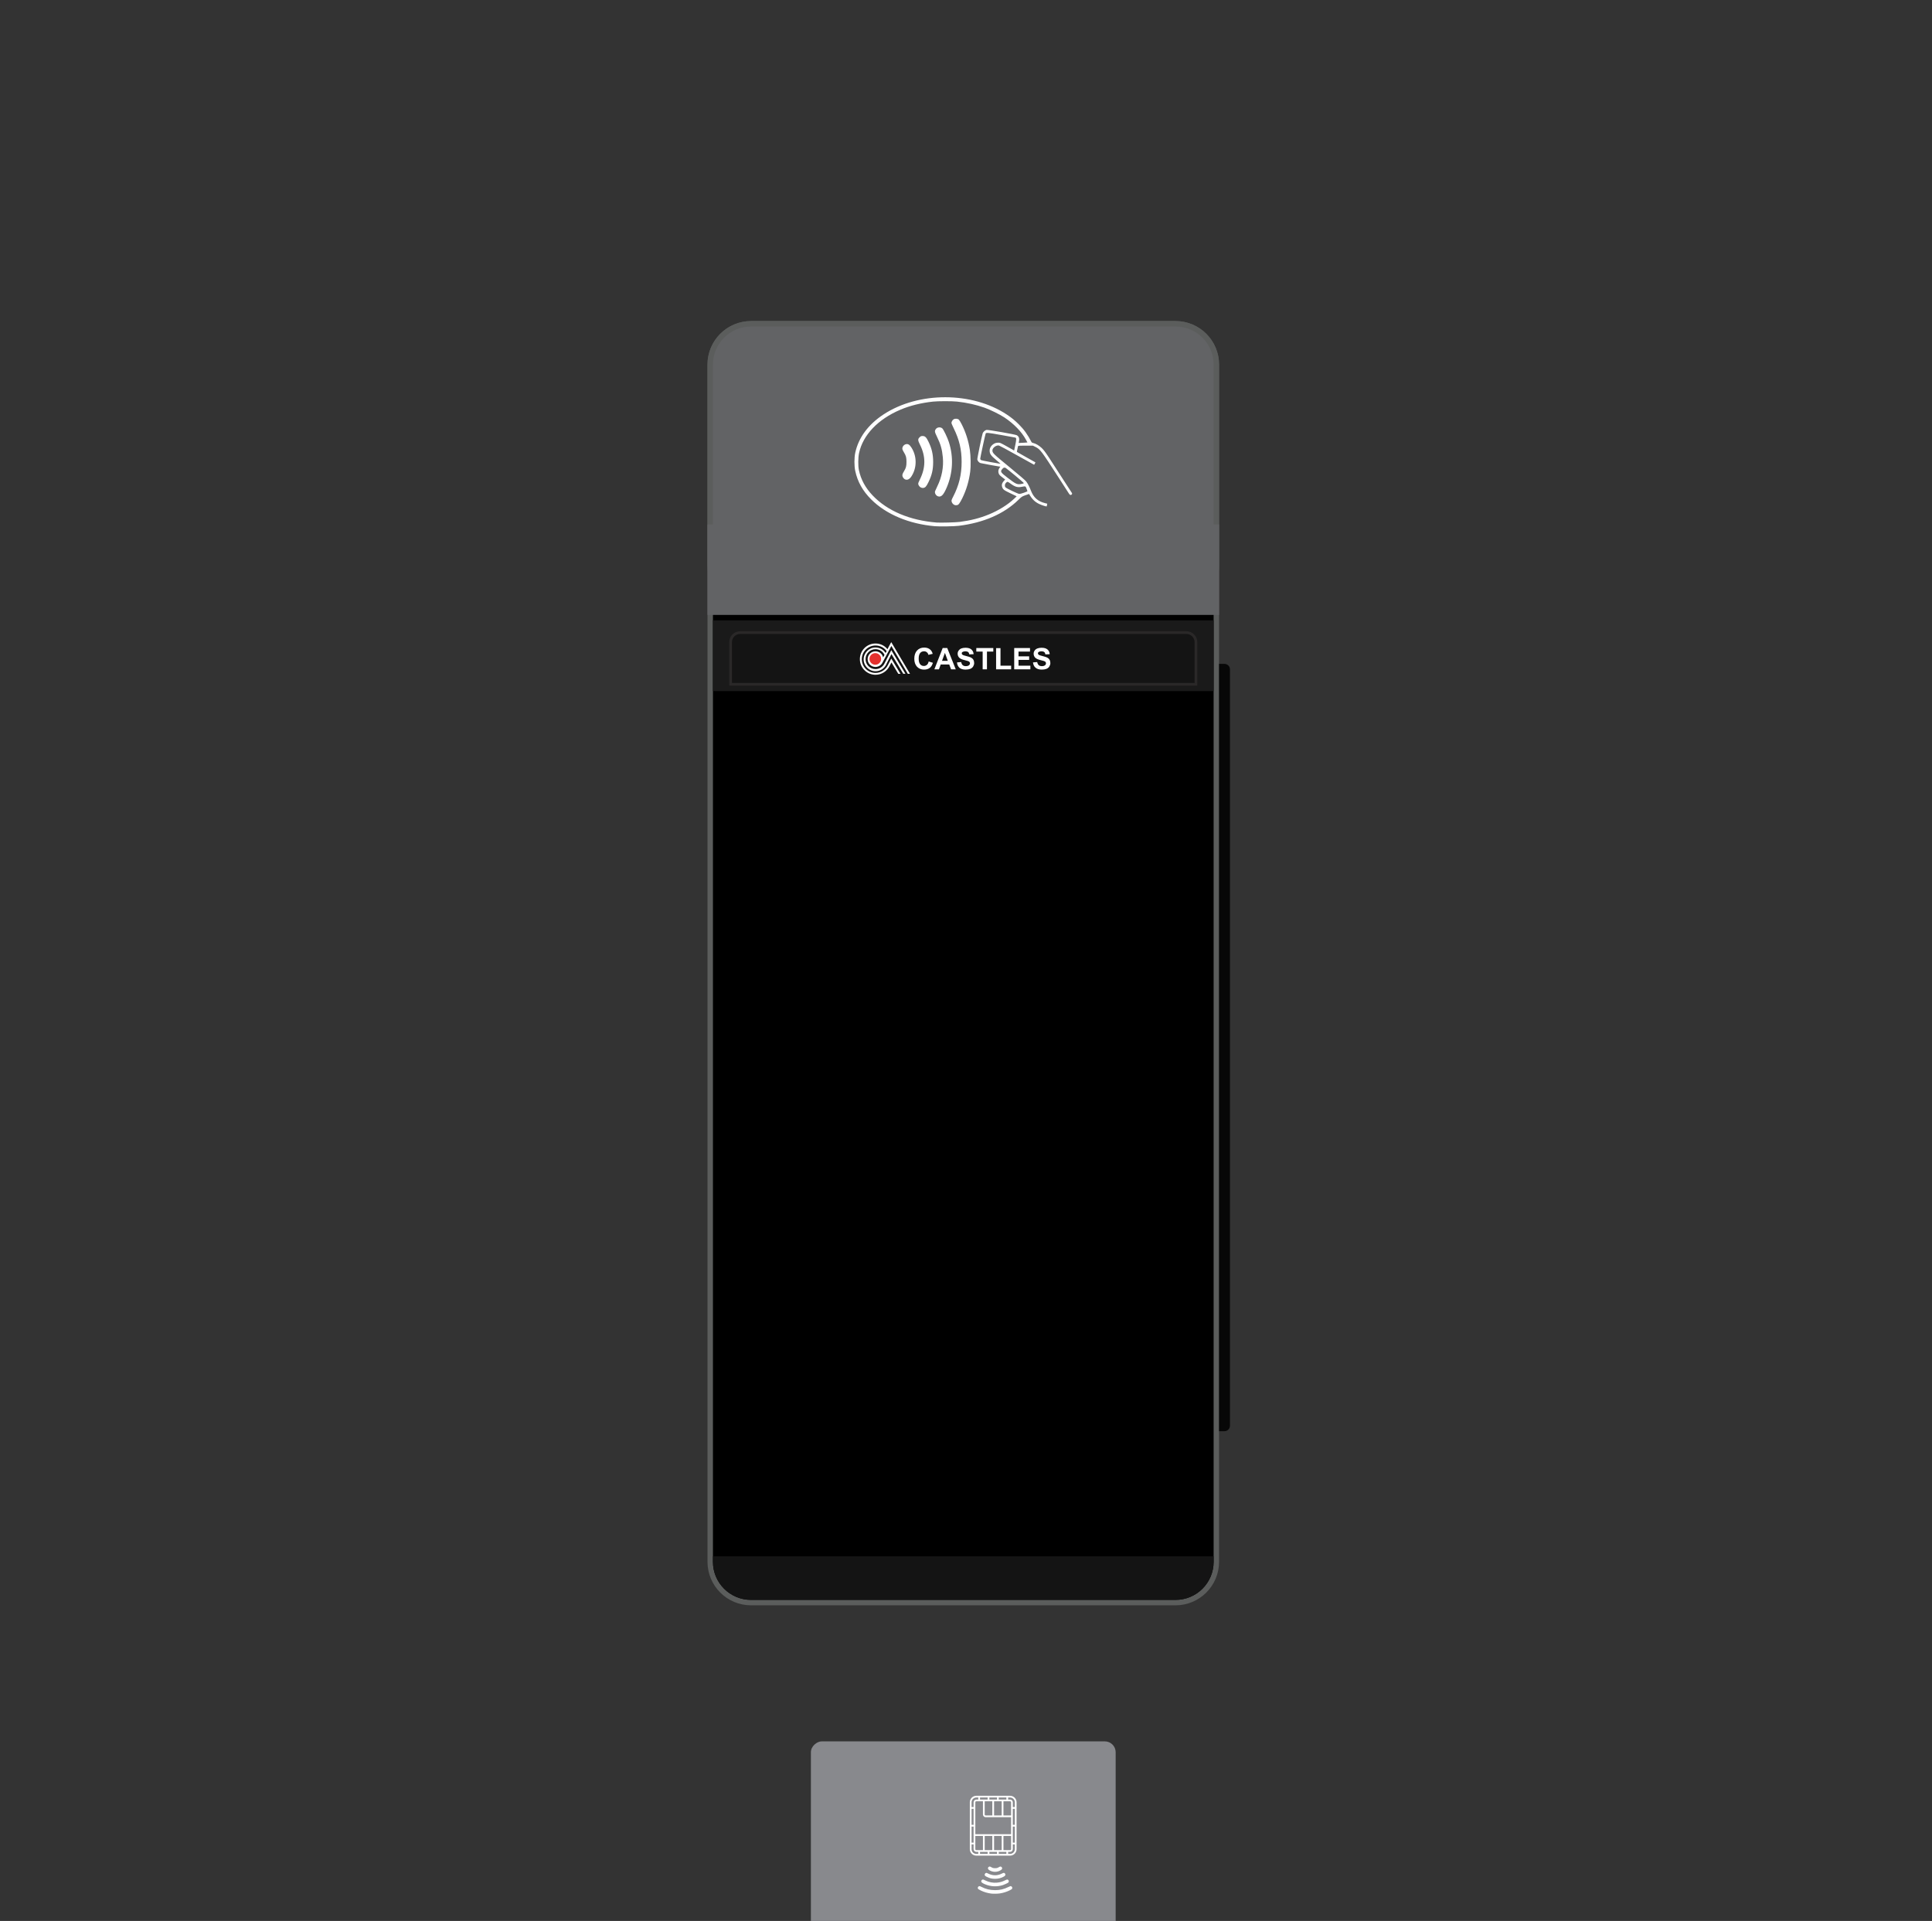 <svg width="355" height="353" viewBox="0 0 355 353" fill="none" xmlns="http://www.w3.org/2000/svg">
<rect x="0" y="0" width="355" height="353" fill="#333333" stroke="none"/>
<g clip-path="url(#clip0_2582_1677)">
<path d="M130.5 67C130.5 62.858 133.858 59.5 138 59.5H216C220.142 59.5 223.5 62.858 223.5 67V287C223.5 291.142 220.142 294.5 216 294.5H138C133.858 294.5 130.5 291.142 130.5 287V67Z" fill="black" stroke="#5B5D5C"/>
<path d="M223.5 103.961C223.5 108.104 220.142 111.461 216 111.461H138C133.858 111.461 130.5 108.104 130.5 103.961V67C130.5 62.858 133.858 59.5 138 59.5H216C220.142 59.5 223.5 62.858 223.5 67V103.961Z" fill="#626365" stroke="#5B5D5C"/>
<rect x="130" y="96.385" width="94" height="16.615" fill="#626365"/>
<path d="M224 122H225C225.552 122 226 122.448 226 123V262C226 262.552 225.552 263 225 263H224V122Z" fill="#070707"/>
<path d="M131 286H223V287C223 290.866 219.866 294 216 294H138C134.134 294 131 290.866 131 287V286Z" fill="#141414"/>
<path d="M171.794 96.7C167.029 96.284 162.82 94.516 160.082 91.778C158.52 90.219 157.572 88.527 157.146 86.531C156.951 85.623 156.951 84.119 157.149 83.201C157.745 80.428 159.535 78.003 162.358 76.151C168.793 71.932 178.653 71.951 185.029 76.199C185.876 76.763 186.423 77.212 187.191 77.967C188.158 78.921 188.838 79.871 189.554 81.264C189.58 81.317 189.714 81.382 189.847 81.408C190.3 81.502 190.902 81.854 191.387 82.306C191.764 82.658 192.054 83.042 192.773 84.129C193.499 85.226 196.78 90.291 196.979 90.623C197.057 90.753 196.904 90.958 196.732 90.958C196.608 90.958 196.523 90.877 196.341 90.59C196.214 90.388 195.378 89.09 194.482 87.703C191.315 82.801 191.146 82.573 190.264 82.13L189.801 81.899H188.441C187.08 81.899 187.08 81.899 187.048 82.042C186.869 82.827 186.833 83.019 186.872 83.055C186.898 83.078 187.669 83.517 188.587 84.031L190.257 84.966L190.153 85.184C190.094 85.304 190.029 85.402 190.007 85.402C189.984 85.402 188.578 84.624 186.882 83.67C185.186 82.719 183.698 81.912 183.578 81.88C183.096 81.746 182.354 82.28 182.354 82.762C182.354 83.25 182.497 83.39 185.479 85.831C187.337 87.355 188.402 88.269 188.565 88.484C188.861 88.878 189.16 89.458 189.434 90.17C189.919 91.427 190.706 92.127 191.999 92.452L192.425 92.56L192.389 92.791C192.37 92.918 192.344 93.035 192.327 93.051C192.272 93.113 191.416 92.84 190.921 92.602C190.147 92.231 189.613 91.7 189.089 90.776C189.085 90.769 188.779 90.874 188.415 91.007C187.764 91.245 187.731 91.264 187.116 91.866C184.489 94.431 180.72 96.069 176.172 96.625C175.427 96.73 172.582 96.772 171.794 96.7ZM176.322 95.912C178.409 95.636 180.03 95.222 181.722 94.529C183.5 93.8 185.179 92.755 186.351 91.642L186.813 91.202L185.648 90.646C184.404 90.05 184.281 89.952 184.121 89.422C184.02 89.087 184.134 88.728 184.453 88.387L184.701 88.116L184.16 87.706C183.734 87.381 183.6 87.241 183.516 87.026C183.382 86.678 183.431 86.3 183.646 85.997L183.809 85.766L182.103 85.467C181.166 85.301 180.29 85.135 180.16 85.096C179.903 85.021 179.645 84.728 179.577 84.445C179.541 84.292 180.378 80.21 180.563 79.627C180.648 79.367 181.003 79.051 181.273 79.002C181.556 78.95 186.582 79.832 186.833 79.979C187.23 80.21 187.354 80.581 187.23 81.154L187.178 81.391H187.455C187.608 81.391 187.969 81.372 188.259 81.349L188.786 81.307L188.525 80.822C187.741 79.36 186.312 77.882 184.551 76.71C183.727 76.164 181.973 75.298 180.915 74.92C179.411 74.383 177.592 73.979 175.844 73.797C174.883 73.696 172.374 73.7 171.443 73.8C169.213 74.041 167.188 74.546 165.417 75.301C161.316 77.049 158.559 79.946 157.852 83.247C157.667 84.109 157.654 85.62 157.823 86.404C158.197 88.139 159.011 89.64 160.336 91.036C163.038 93.881 167.165 95.632 172.113 96.026C172.777 96.079 175.648 96 176.322 95.912ZM175.42 92.807C175.166 92.732 174.906 92.43 174.851 92.14C174.815 91.951 174.857 91.821 175.127 91.297C176.221 89.181 176.696 87.234 176.696 84.874C176.696 82.593 176.276 80.815 175.232 78.686C175.007 78.231 174.825 77.804 174.825 77.742C174.825 77.514 175.013 77.186 175.219 77.059C175.498 76.883 175.97 76.916 176.198 77.127C176.286 77.209 176.511 77.58 176.7 77.951C177.448 79.419 177.959 81.03 178.213 82.706C178.369 83.745 178.402 85.711 178.275 86.661C178.044 88.413 177.582 89.978 176.84 91.508C176.39 92.433 176.11 92.814 175.876 92.814C175.83 92.814 175.752 92.827 175.707 92.84C175.661 92.853 175.531 92.84 175.42 92.807ZM172.377 91.215C171.986 91.101 171.703 90.62 171.817 90.262C171.843 90.174 172.029 89.773 172.227 89.37C173.064 87.661 173.412 85.831 173.243 84.034C173.103 82.557 172.839 81.626 172.172 80.265C171.726 79.35 171.703 79.21 171.963 78.839C172.211 78.488 172.829 78.432 173.152 78.729C173.376 78.934 174.076 80.395 174.346 81.222C175.238 83.956 175.101 86.896 173.959 89.581C173.37 90.958 172.956 91.385 172.377 91.215ZM169.239 89.601C168.998 89.493 168.79 89.236 168.731 88.979C168.695 88.823 168.757 88.647 169.044 88.068C170.098 85.932 170.108 83.878 169.079 81.792C168.627 80.877 168.617 80.695 168.998 80.333C169.187 80.154 169.268 80.125 169.532 80.125C169.978 80.125 170.209 80.35 170.606 81.167C171.218 82.423 171.469 83.514 171.465 84.91C171.462 86.346 171.228 87.332 170.577 88.657C170.202 89.415 170.017 89.617 169.642 89.666C169.529 89.676 169.346 89.65 169.239 89.601ZM166.309 88.097C166.117 88.019 165.899 87.758 165.834 87.531C165.762 87.277 165.821 87.075 166.107 86.603C166.479 85.994 166.563 85.669 166.563 84.874C166.563 84.08 166.479 83.751 166.107 83.146C165.98 82.941 165.857 82.693 165.827 82.596C165.707 82.195 166.042 81.704 166.492 81.619C166.872 81.548 167.133 81.717 167.484 82.264C168.497 83.846 168.497 85.955 167.484 87.524C167.126 88.074 166.729 88.269 166.309 88.097ZM188.128 90.551C188.467 90.431 188.76 90.317 188.779 90.297C188.799 90.278 188.734 90.063 188.633 89.816C188.431 89.311 188.464 89.324 187.741 89.461C186.963 89.611 186.511 89.477 185.658 88.849C185.427 88.676 185.186 88.536 185.127 88.536C185.065 88.536 184.935 88.624 184.831 88.735C184.613 88.969 184.58 89.334 184.756 89.552C184.912 89.741 187.051 90.76 187.305 90.766C187.419 90.769 187.787 90.672 188.128 90.551ZM187.79 88.914C188.106 88.849 188.141 88.829 188.086 88.725C188.024 88.611 185.065 86.157 184.808 86.004C184.597 85.88 184.424 85.909 184.248 86.098C183.734 86.648 183.796 86.766 185.127 87.784C186.735 89.018 186.908 89.09 187.79 88.914ZM183.819 85.193C183.819 85.177 183.483 84.887 183.073 84.552C182.061 83.719 181.843 83.406 181.843 82.788C181.843 82.273 182.188 81.775 182.741 81.489C183.015 81.346 183.506 81.303 183.783 81.395C183.978 81.46 184.863 81.938 186.087 82.641L186.345 82.791L186.556 81.782C186.774 80.75 186.777 80.477 186.576 80.415C186.514 80.395 185.332 80.18 183.952 79.936C181.498 79.503 181.227 79.477 181.114 79.663C181.052 79.76 180.117 84.09 180.117 84.272C180.117 84.363 180.163 84.477 180.222 84.526C180.277 84.575 181.074 84.747 181.992 84.91C183.763 85.229 183.819 85.239 183.819 85.193Z" fill="white"/>
<rect x="131" y="114" width="92" height="13" fill="#1A1A1A"/>
<path d="M134.25 118C134.25 117.034 135.034 116.25 136 116.25H218C218.966 116.25 219.75 117.034 219.75 118V125.75H134.25V118Z" fill="#141414" stroke="#2A2828" stroke-width="0.5"/>
<path d="M170.642 121.557L171.415 121.797C171.294 122.226 171.106 122.535 170.831 122.741C170.557 122.947 170.213 123.049 169.785 123.049C169.27 123.049 168.841 122.878 168.498 122.518C168.172 122.157 168 121.677 168 121.059C168 120.407 168.172 119.909 168.498 119.549C168.824 119.189 169.27 119 169.819 119C170.299 119 170.694 119.137 170.986 119.429C171.157 119.601 171.294 119.841 171.38 120.15L170.591 120.338C170.539 120.132 170.454 119.978 170.299 119.858C170.145 119.738 170.008 119.686 169.785 119.686C169.493 119.686 169.253 119.789 169.081 119.995C168.909 120.201 168.806 120.544 168.806 121.008C168.806 121.505 168.892 121.848 169.081 122.071C169.27 122.294 169.493 122.38 169.767 122.38C169.973 122.38 170.162 122.312 170.316 122.174C170.471 122.054 170.574 121.848 170.642 121.557Z" fill="white"/>
<path d="M175.617 122.998H174.759L174.416 122.106H172.854L172.528 122.998H171.688L173.215 119.086H174.055L175.617 122.998ZM174.158 121.437L173.626 119.978L173.095 121.437H174.158Z" fill="white"/>
<path d="M175.844 121.728L176.616 121.659C176.667 121.917 176.753 122.106 176.89 122.226C177.028 122.346 177.216 122.414 177.457 122.414C177.714 122.414 177.903 122.363 178.04 122.26C178.177 122.157 178.229 122.02 178.229 121.883C178.229 121.797 178.194 121.711 178.143 121.642C178.092 121.574 177.989 121.522 177.851 121.471C177.766 121.436 177.542 121.385 177.216 121.299C176.787 121.196 176.496 121.059 176.324 120.922C176.084 120.716 175.964 120.441 175.964 120.132C175.964 119.926 176.015 119.755 176.135 119.566C176.256 119.395 176.41 119.257 176.616 119.171C176.822 119.086 177.079 119.034 177.388 119.034C177.886 119.034 178.246 119.137 178.503 119.36C178.744 119.583 178.881 119.858 178.898 120.218L178.109 120.252C178.074 120.047 178.006 119.909 177.886 119.823C177.783 119.738 177.611 119.686 177.388 119.686C177.165 119.686 176.976 119.738 176.839 119.823C176.753 119.875 176.719 119.961 176.719 120.064C176.719 120.149 176.753 120.235 176.839 120.304C176.942 120.39 177.182 120.476 177.56 120.561C177.937 120.647 178.229 120.75 178.418 120.836C178.606 120.939 178.744 121.059 178.847 121.23C178.949 121.402 179.001 121.608 179.001 121.848C179.001 122.071 178.932 122.277 178.812 122.483C178.692 122.672 178.503 122.826 178.28 122.912C178.057 122.998 177.766 123.049 177.422 123.049C176.925 123.049 176.547 122.929 176.29 122.706C176.05 122.483 175.878 122.157 175.844 121.728Z" fill="white"/>
<path d="M180.561 122.998V119.738H179.395V119.086H182.517V119.738H181.351V122.998H180.561Z" fill="white"/>
<path d="M183.031 122.998V119.103H183.838V122.329H185.794V122.998H183.031Z" fill="white"/>
<path d="M186.359 122.998V119.086H189.259V119.738H187.149V120.613H189.105V121.265H187.149V122.329H189.328V122.998H186.359Z" fill="white"/>
<path d="M189.809 121.728L190.581 121.659C190.632 121.917 190.718 122.106 190.855 122.226C190.993 122.346 191.181 122.414 191.422 122.414C191.679 122.414 191.868 122.363 192.005 122.26C192.142 122.157 192.194 122.02 192.194 121.883C192.194 121.797 192.159 121.711 192.108 121.642C192.056 121.574 191.953 121.522 191.816 121.471C191.73 121.436 191.507 121.385 191.181 121.299C190.752 121.196 190.461 121.059 190.289 120.922C190.049 120.716 189.929 120.441 189.929 120.132C189.929 119.926 189.98 119.755 190.1 119.566C190.22 119.395 190.375 119.257 190.598 119.171C190.821 119.086 191.061 119.034 191.37 119.034C191.868 119.034 192.228 119.137 192.485 119.36C192.726 119.583 192.863 119.858 192.88 120.218L192.091 120.252C192.056 120.047 191.988 119.909 191.868 119.823C191.765 119.738 191.593 119.686 191.37 119.686C191.147 119.686 190.958 119.738 190.838 119.823C190.752 119.875 190.718 119.961 190.718 120.064C190.718 120.149 190.752 120.235 190.838 120.304C190.941 120.39 191.181 120.476 191.559 120.561C191.936 120.647 192.228 120.75 192.417 120.836C192.605 120.939 192.743 121.059 192.846 121.23C192.949 121.402 193 121.608 193 121.848C193 122.071 192.931 122.277 192.811 122.483C192.691 122.672 192.503 122.826 192.279 122.912C192.056 122.998 191.765 123.049 191.422 123.049C190.924 123.049 190.546 122.929 190.289 122.706C190.014 122.483 189.86 122.157 189.809 121.728Z" fill="white"/>
<path fill-rule="evenodd" clip-rule="evenodd" d="M162.513 121.945C162.197 122.563 161.567 122.954 160.874 122.954C159.866 122.954 159.046 122.134 159.046 121.126C159.046 120.118 159.866 119.298 160.874 119.298C161.58 119.298 162.223 119.702 162.525 120.345L162.273 120.811C162.122 120.168 161.555 119.689 160.861 119.689C160.067 119.689 159.424 120.332 159.424 121.126C159.424 121.92 160.067 122.563 160.861 122.563C161.441 122.563 161.933 122.223 162.172 121.731L163.786 118.706L166.811 123.824H167.214L163.924 118.265L163.761 118L163.609 118.277L163.067 119.298C162.538 118.63 161.731 118.252 160.874 118.252C159.286 118.252 158 119.538 158 121.126C158 122.714 159.286 124 160.874 124C161.983 124 162.992 123.357 163.471 122.361L163.798 121.731L165.059 123.824H165.462L163.773 121.013L163.168 122.185L163.155 122.21C162.739 123.092 161.845 123.66 160.874 123.66C159.475 123.66 158.353 122.525 158.353 121.139C158.353 119.752 159.487 118.618 160.887 118.618C161.693 118.618 162.45 118.996 162.916 119.651L162.727 120.004C162.336 119.374 161.643 118.983 160.874 118.983C159.676 118.983 158.693 119.966 158.693 121.164C158.693 122.361 159.676 123.345 160.874 123.345C161.693 123.345 162.45 122.891 162.815 122.147L163.798 120.193L165.966 123.811H166.37L163.773 119.475L162.525 121.92L162.513 121.945Z" fill="white"/>
<ellipse cx="160.837" cy="121.088" rx="1.071" ry="1.071" fill="#E4312E"/>
<rect x="149" y="410" width="90" height="56" rx="2" transform="rotate(-90 149 410)" fill="#88898D"/>
<g clip-path="url(#clip1_2582_1677)">
<path d="M178.203 331.196V339.807C178.203 340.466 178.739 341.001 179.398 341.001H185.597C186.256 341.001 186.792 340.466 186.792 339.807V331.196C186.792 330.537 186.256 330.001 185.597 330.001H179.398C178.739 330.001 178.203 330.537 178.203 331.196ZM182.336 331.013V333.618H181.12C181.019 333.618 180.937 333.536 180.937 333.435V331.013H182.336ZM182.659 333.618V331.013H184.058V333.618H182.659ZM181.798 330.69V330.324H183.197V330.69H181.798ZM181.475 330.69H180.076V330.324H181.475V330.69ZM180.614 331.013V333.435C180.614 333.714 180.841 333.941 181.12 333.941H185.78V337.062H179.215V331.196C179.215 331.095 179.297 331.013 179.398 331.013H180.614ZM182.336 337.385V339.99H180.937V337.385H182.336ZM183.197 340.313V340.679H181.798V340.313H183.197ZM182.659 339.99V337.385H184.058V339.99H182.659ZM178.892 335.34H178.526V332.391H178.892V335.34ZM178.892 335.663V338.612H178.526V335.663H178.892ZM179.215 337.385H180.614V339.99H179.398C179.297 339.99 179.215 339.908 179.215 339.807V337.385ZM181.475 340.313V340.679H180.076V340.313H181.475ZM183.52 340.679V340.313H184.919V340.679H183.52ZM184.381 339.99V337.385H185.78V339.807C185.78 339.908 185.698 339.99 185.597 339.99H184.381ZM186.103 335.663H186.469V338.612H186.103V335.663ZM186.103 335.34V332.391H186.469V335.34H186.103ZM185.78 333.618H184.381V331.013H185.597C185.698 331.013 185.78 331.095 185.78 331.196V333.618ZM183.52 330.69V330.324H184.919V330.69H183.52ZM179.398 330.324H179.753V330.69H179.398C179.119 330.69 178.892 330.917 178.892 331.196V332.068H178.526V331.196C178.526 330.715 178.917 330.324 179.398 330.324ZM178.526 339.807V338.935H178.892V339.807C178.892 340.086 179.119 340.313 179.398 340.313H179.753V340.679H179.398C178.917 340.679 178.526 340.287 178.526 339.807ZM185.597 340.679H185.242V340.313H185.597C185.876 340.313 186.103 340.086 186.103 339.807V338.935H186.469V339.807C186.469 340.287 186.078 340.679 185.597 340.679ZM186.469 331.196V332.068H186.103V331.196C186.103 330.917 185.876 330.69 185.597 330.69H185.242V330.324H185.597C186.078 330.324 186.469 330.715 186.469 331.196Z" fill="white"/>
</g>
<path d="M179.681 346.833C179.711 346.732 179.831 346.629 179.947 346.607C180.022 346.592 180.074 346.609 180.283 346.717C181.125 347.153 181.901 347.342 182.841 347.342C183.75 347.342 184.458 347.175 185.306 346.758C185.488 346.669 185.658 346.596 185.682 346.596C185.773 346.596 185.904 346.671 185.955 346.753C186.025 346.865 186.012 347.053 185.928 347.143C185.895 347.178 185.747 347.268 185.599 347.343C185.015 347.641 184.373 347.845 183.705 347.946C183.291 348.008 182.508 348.021 182.129 347.971C181.431 347.879 180.808 347.695 180.198 347.399C179.83 347.22 179.678 347.108 179.678 347.015C179.678 346.997 179.673 346.966 179.668 346.948C179.663 346.929 179.668 346.878 179.681 346.833ZM180.315 345.621C180.36 345.465 180.552 345.353 180.695 345.398C180.73 345.408 180.889 345.482 181.05 345.561C181.731 345.895 182.46 346.033 183.176 345.966C183.764 345.91 184.135 345.805 184.677 345.539C185.042 345.362 185.098 345.353 185.245 345.456C185.385 345.555 185.408 345.801 185.29 345.93C185.208 346.019 184.626 346.298 184.296 346.406C183.207 346.761 182.036 346.706 180.966 346.251C180.417 346.017 180.248 345.852 180.315 345.621ZM180.958 344.371C181.001 344.275 181.103 344.192 181.206 344.169C181.268 344.154 181.338 344.179 181.569 344.293C182.42 344.713 183.238 344.717 184.069 344.307C184.434 344.127 184.506 344.123 184.65 344.275C184.722 344.35 184.733 344.383 184.733 344.488C184.733 344.665 184.644 344.757 184.318 344.916C183.818 345.159 183.383 345.259 182.827 345.258C182.255 345.257 181.862 345.163 181.334 344.904C181.032 344.755 180.952 344.681 180.932 344.532C180.928 344.486 180.939 344.414 180.958 344.371ZM181.557 343.204C181.588 343.127 181.692 343.04 181.783 343.014C181.884 342.986 181.964 343.009 182.153 343.123C182.395 343.271 182.525 343.305 182.841 343.305C183.158 343.305 183.289 343.271 183.53 343.123C183.611 343.073 183.71 343.023 183.749 343.012C183.908 342.964 184.104 343.097 184.138 343.276C184.166 343.428 184.099 343.532 183.881 343.672C183.251 344.075 182.411 344.075 181.786 343.672C181.566 343.529 181.489 343.371 181.557 343.204Z" fill="white"/>
</g>
<defs>
<clipPath id="clip0_2582_1677">
<rect width="355" height="353" fill="white"/>
</clipPath>
<clipPath id="clip1_2582_1677">
<rect width="11" height="11" fill="white" transform="matrix(0 -1 1 0 177 341.001)"/>
</clipPath>
</defs>
</svg>
